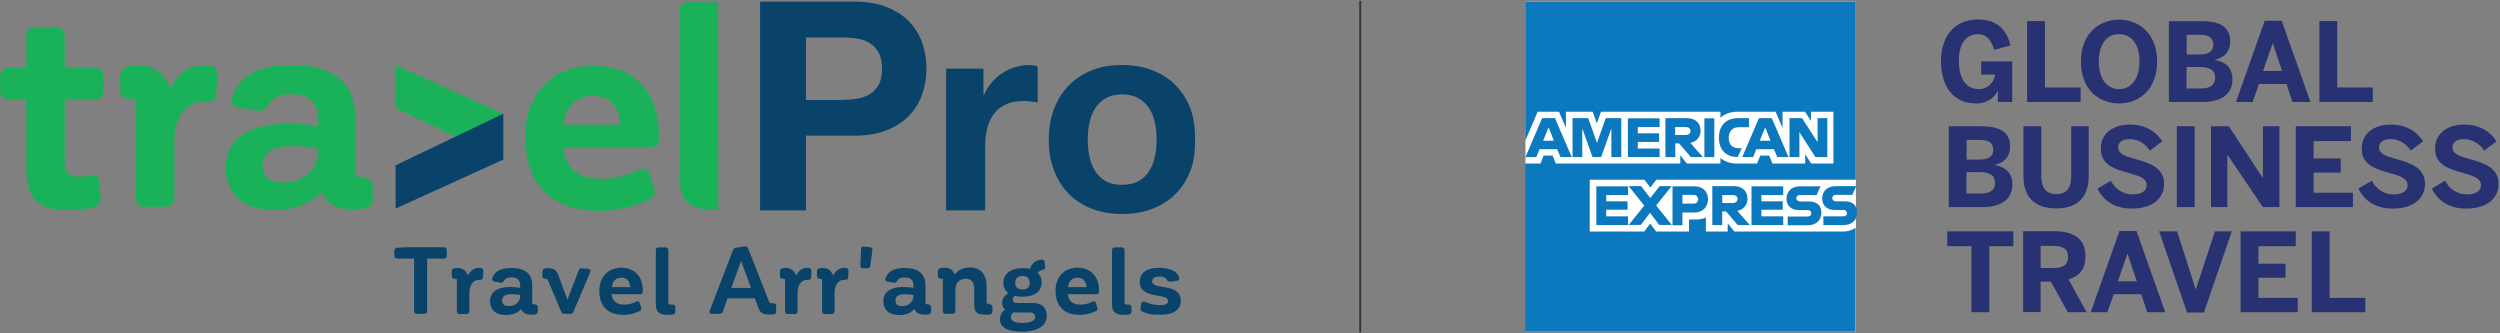<svg width="210" height="28" viewBox="0 0 210 28" fill="none" xmlns="http://www.w3.org/2000/svg">
<rect x="0" y="0" width="210" height="28" fill="#808080" stroke="none"/>
<g clip-path="url(#clip0_1283_2053)">
<path fill-rule="evenodd" clip-rule="evenodd" d="M114.178 0.073H114.338V27.927H114.178V0.073Z" fill="#363436"/>
<path d="M155.897 27.861H142.087H128.138V13.82V0.139H142.156H155.897V13.986V27.861Z" fill="white"/>
<path d="M145.681 19.448L145.126 18.755V19.448H143.294V18.269C143.058 18.38 142.794 18.436 142.531 18.436H141.878V19.448H139.116L138.617 18.782L138.117 19.448H133.537V15.095H138.131L138.631 15.747L139.13 15.095H155.883V0.139H128.124V11.824L129.165 9.384H130.955L131.538 10.743V9.384H133.787L134.134 10.368L134.481 9.384H144.516V9.883C144.876 9.564 145.376 9.384 145.959 9.384H149.151L149.734 10.743V9.384H151.622L152.122 10.161V9.384H154.009V13.737H152.136L151.636 12.947V13.737H148.888L148.61 13.071H147.861L147.597 13.737H145.89C145.334 13.737 144.863 13.57 144.516 13.265V13.737H141.698L141.143 13.044V13.737H130.691L130.414 13.071H129.664L129.401 13.737H128.11V27.861H155.869V19.129C155.592 19.337 155.231 19.448 154.814 19.448H145.681Z" fill="#0C79BF"/>
<path d="M155.592 16.37L155.925 15.636H154.204C153.496 15.636 153.065 16.065 153.065 16.662C153.065 17.271 153.468 17.632 154.079 17.632H154.856C155.023 17.632 155.147 17.743 155.147 17.909C155.147 18.075 155.023 18.172 154.856 18.172H153.163V18.907H154.856C155.564 18.907 155.994 18.477 155.994 17.854C155.994 17.258 155.619 16.911 154.981 16.911H154.204C154.037 16.911 153.912 16.8 153.912 16.634C153.912 16.467 154.037 16.37 154.204 16.37H155.592ZM150.886 16.648C150.886 16.481 151.011 16.384 151.178 16.384H152.594L152.927 15.65H151.206C150.498 15.65 150.067 16.079 150.067 16.675C150.067 17.285 150.47 17.646 151.081 17.646H151.858C152.025 17.646 152.149 17.756 152.149 17.923C152.149 18.089 152.025 18.186 151.858 18.186H150.165V18.921H151.858C152.566 18.921 152.996 18.491 152.996 17.867C152.996 17.271 152.621 16.925 151.983 16.925H151.206C151.011 16.911 150.886 16.8 150.886 16.648ZM147.125 18.907H149.79V18.172H147.958V17.618H149.748V16.911H147.958V16.384H149.79V15.65H147.125V18.907ZM146.986 18.907L145.931 17.715C146.473 17.604 146.792 17.202 146.792 16.689C146.792 16.065 146.362 15.636 145.654 15.636H143.835V18.907H144.668V17.756H144.987L145.973 18.907H146.986ZM145.57 17.05H144.668V16.384H145.57C145.82 16.384 145.959 16.537 145.959 16.717C145.945 16.897 145.82 17.05 145.57 17.05ZM143.475 16.745C143.475 16.093 143.044 15.65 142.336 15.65H140.49V18.921H141.323V17.854H142.309C143.03 17.854 143.475 17.382 143.475 16.745ZM142.642 16.745C142.642 16.939 142.517 17.105 142.253 17.105H141.323V16.37H142.253C142.517 16.37 142.642 16.551 142.642 16.745ZM140.435 18.907L139.116 17.258L140.421 15.636H139.408L138.631 16.634L137.853 15.636H136.812L138.117 17.271L136.812 18.893H137.826L138.603 17.881L139.38 18.893H140.435V18.907ZM134.092 18.907H136.757V18.172H134.925V17.618H136.715V16.911H134.925V16.384H136.757V15.65H134.092V18.907Z" fill="#0C79BF"/>
<path d="M153.496 13.196V9.925H152.677V11.949L151.372 9.925H150.317V13.196H151.15V11.103L152.496 13.196H153.496ZM149.29 13.196H150.234L148.832 9.925H147.75L146.348 13.196H147.264L147.527 12.531H149.013L149.29 13.196ZM148.721 11.824H147.819L148.277 10.701L148.721 11.824ZM146.042 10.687H146.917V9.925H145.973C144.946 9.925 144.391 10.604 144.391 11.533V11.574C144.391 12.572 144.974 13.182 145.904 13.182H145.973L146.306 12.448H146.042C145.515 12.448 145.21 12.129 145.21 11.574V11.533C145.237 11.061 145.501 10.687 146.042 10.687ZM143.169 13.196H144.002V11.602V9.939H143.169V11.602V13.196ZM143.044 13.196L141.989 12.004C142.531 11.893 142.85 11.491 142.85 10.978C142.85 10.354 142.42 9.925 141.712 9.925H139.894V13.196H140.726V12.046H141.046L142.031 13.196H143.044ZM141.615 11.339H140.713V10.673H141.615C141.865 10.673 142.003 10.826 142.003 11.006C142.003 11.186 141.865 11.339 141.615 11.339ZM136.743 13.196H139.408V12.475H137.576V11.921H139.366V11.2H137.576V10.673H139.408V9.939H136.743V13.196ZM135.369 13.196H136.188V9.925H134.883L134.147 12.004L133.412 9.925H132.093V13.196H132.912V10.784L133.773 13.196H134.494L135.355 10.784V13.196H135.369ZM131.08 13.196H132.024L130.622 9.925H129.539L128.138 13.196H129.054L129.317 12.531H130.802L131.08 13.196ZM130.525 11.824H129.623L130.081 10.701L130.525 11.824Z" fill="#0C79BF"/>
<path d="M166.029 8.691C167.056 8.691 167.653 8.026 167.806 7.624H167.82V8.566H169.027V5.157H166.418V6.265H167.598C167.459 7.014 166.945 7.485 166.196 7.485C165.474 7.485 164.544 7.014 164.544 5.101C164.544 3.188 165.571 2.869 166.126 2.869C166.793 2.869 167.223 3.23 167.514 4.186L168.888 3.812C168.458 2.149 167.431 1.636 166.14 1.636C164.225 1.636 163.045 3.008 163.045 5.129C163.059 7.18 163.975 8.691 166.029 8.691Z" fill="#283272"/>
<path d="M174.773 8.566V7.347H171.775V1.774H170.276V8.566H174.773Z" fill="#283272"/>
<path d="M178.007 8.691C179.645 8.691 181.2 7.555 181.2 5.17C181.2 2.786 179.631 1.65 178.007 1.65C176.356 1.65 174.801 2.786 174.801 5.17C174.787 7.555 176.356 8.691 178.007 8.691ZM178.007 7.485C176.952 7.485 176.3 6.584 176.3 5.157C176.3 3.729 176.952 2.869 178.007 2.869C179.062 2.869 179.715 3.729 179.715 5.157C179.715 6.584 179.048 7.485 178.007 7.485Z" fill="#283272"/>
<path d="M185.058 8.566C186.321 8.566 187.529 8.067 187.529 6.695C187.529 5.614 186.876 5.184 186.044 5.032V5.018C186.738 4.879 187.334 4.422 187.334 3.452C187.334 2.079 186.155 1.774 184.906 1.774H182.185V8.566H185.058ZM183.67 2.925H184.795C185.6 2.925 185.919 3.216 185.919 3.757C185.919 4.283 185.558 4.574 184.781 4.574H183.684V2.925H183.67ZM183.67 5.628H184.808C185.641 5.628 186.071 5.919 186.071 6.515C186.071 7.097 185.711 7.43 184.878 7.43H183.67V5.628Z" fill="#283272"/>
<path d="M190.902 3.646H190.915L191.693 5.96H190.097L190.902 3.646ZM189.222 8.566L189.75 7.055H192.067L192.567 8.566H194.08L191.665 1.747H190.235L187.82 8.566H189.222Z" fill="#283272"/>
<path d="M199.313 8.566V7.347H196.329V1.774H194.83V8.566H199.313Z" fill="#283272"/>
<path d="M166.57 17.396C167.833 17.396 169.041 16.897 169.041 15.525C169.041 14.444 168.389 14.014 167.556 13.861V13.848C168.25 13.709 168.847 13.252 168.847 12.281C168.847 10.909 167.667 10.604 166.418 10.604H163.697V17.396H166.57ZM165.182 11.755H166.307C167.112 11.755 167.431 12.046 167.431 12.586C167.431 13.113 167.07 13.404 166.293 13.404H165.196V11.755H165.182ZM165.182 14.457H166.321C167.153 14.457 167.584 14.749 167.584 15.345C167.584 15.927 167.223 16.259 166.39 16.259H165.182V14.457Z" fill="#283272"/>
<path d="M172.719 17.507C174.607 17.507 175.453 16.453 175.453 14.79V10.604H173.982V14.762C173.982 15.76 173.621 16.301 172.733 16.301C171.845 16.301 171.47 15.747 171.47 14.762V10.604H169.971V14.804C169.971 16.467 170.831 17.507 172.719 17.507Z" fill="#283272"/>
<path d="M179.062 17.521C180.95 17.521 181.783 16.55 181.783 15.455C181.783 14.055 180.52 13.681 179.326 13.348C178.438 13.099 177.924 12.905 177.924 12.364C177.924 11.962 178.271 11.685 178.91 11.685C179.576 11.685 180.228 12.073 180.589 12.655L181.63 11.865C181.158 11.145 180.325 10.465 178.923 10.465C177.466 10.465 176.467 11.228 176.467 12.489C176.467 13.917 177.73 14.222 178.951 14.568C179.839 14.818 180.325 15.04 180.325 15.553C180.325 16.079 179.826 16.329 179.145 16.329C178.368 16.329 177.688 15.913 177.313 15.178L176.189 15.844C176.675 16.828 177.591 17.521 179.062 17.521Z" fill="#283272"/>
<path d="M184.35 17.396V14V10.604H183.601H182.851V14V17.396H183.462H184.35Z" fill="#283272"/>
<path d="M187.099 17.396V13.03H187.126L190.083 17.396H191.471V10.604H190.083V14.943H190.069L187.223 10.604H185.724V17.396H187.099Z" fill="#283272"/>
<path d="M197.647 17.396V16.19H194.344V14.499H196.62V13.307H194.344V11.851H197.481V10.604H192.845V17.396H197.647Z" fill="#283272"/>
<path d="M200.978 17.521C202.866 17.521 203.699 16.55 203.699 15.455C203.699 14.055 202.436 13.681 201.242 13.348C200.354 13.099 199.84 12.905 199.84 12.364C199.84 11.962 200.187 11.685 200.826 11.685C201.492 11.685 202.144 12.073 202.505 12.655L203.546 11.865C203.074 11.145 202.241 10.465 200.839 10.465C199.382 10.465 198.383 11.228 198.383 12.489C198.383 13.917 199.646 14.222 200.867 14.568C201.755 14.818 202.241 15.04 202.241 15.553C202.241 16.079 201.742 16.329 201.061 16.329C200.284 16.329 199.604 15.913 199.229 15.178L198.105 15.844C198.591 16.828 199.507 17.521 200.978 17.521Z" fill="#283272"/>
<path d="M207.155 17.521C209.042 17.521 209.875 16.55 209.875 15.455C209.875 14.055 208.612 13.681 207.405 13.348C206.516 13.099 206.003 12.905 206.003 12.364C206.003 11.962 206.35 11.685 206.988 11.685C207.654 11.685 208.307 12.073 208.668 12.655L209.709 11.865C209.237 11.145 208.404 10.465 207.002 10.465C205.545 10.465 204.545 11.228 204.545 12.489C204.545 13.917 205.808 14.222 207.03 14.568C207.918 14.818 208.404 15.04 208.404 15.553C208.404 16.079 207.904 16.329 207.224 16.329C206.447 16.329 205.767 15.913 205.392 15.178L204.268 15.844C204.767 16.828 205.683 17.521 207.155 17.521Z" fill="#283272"/>
<path d="M167.098 26.226V20.681H169.124V19.434H163.572V20.681H165.599V26.226H167.098Z" fill="#283272"/>
<path d="M171.414 20.654H172.442C173.302 20.654 173.718 20.903 173.718 21.568C173.718 22.262 173.302 22.511 172.442 22.511H171.414V20.654ZM171.414 26.226V23.662H172.275L173.691 26.226H175.273L173.76 23.467C174.676 23.19 175.176 22.608 175.176 21.527C175.176 20.016 174.176 19.42 172.497 19.42H169.943V26.212H171.414V26.226Z" fill="#283272"/>
<path d="M178.701 21.319H178.715L179.492 23.634H177.896L178.701 21.319ZM177.022 26.226L177.549 24.715H179.867L180.367 26.226H181.88L179.465 19.406H178.035L175.62 26.226H177.022Z" fill="#283272"/>
<path d="M185.128 26.254L187.473 19.434H186.058L184.448 24.299H184.434L182.879 19.434H181.366L183.712 26.254H185.128Z" fill="#283272"/>
<path d="M193.011 26.226V25.02H189.708V23.329H191.984V22.151H189.708V20.681H192.845V19.434H188.209V26.226H193.011Z" fill="#283272"/>
<path d="M198.688 26.226V25.02H195.69V19.434H194.191V26.226H198.688Z" fill="#283272"/>
<path d="M37.531 21.014V21.485C37.531 21.638 37.447 21.721 37.281 21.721H35.879V26.115C35.879 26.267 35.796 26.364 35.629 26.364H35.032C34.88 26.364 34.782 26.281 34.782 26.115V21.721H33.381C33.228 21.721 33.131 21.638 33.131 21.485V21.069C33.131 20.917 33.214 20.82 33.367 20.806C33.7 20.792 34.13 20.764 34.505 20.764H35.865H37.267C37.447 20.778 37.531 20.861 37.531 21.014Z" fill="#0A436A"/>
<path d="M40.598 22.788L40.57 23.301C40.556 23.467 40.473 23.509 40.307 23.509H40.209C39.807 23.509 39.432 23.869 39.432 24.59V26.129C39.432 26.281 39.349 26.378 39.182 26.378H38.613C38.461 26.378 38.377 26.295 38.377 26.129V23.453C38.308 23.426 38.239 23.426 38.142 23.412C38.017 23.398 37.947 23.329 37.947 23.162V22.802C37.961 22.663 38.017 22.566 38.155 22.539C38.239 22.511 38.35 22.511 38.489 22.511C38.863 22.511 39.155 22.747 39.307 23.135C39.516 22.747 39.835 22.497 40.209 22.497C40.293 22.497 40.348 22.511 40.404 22.511C40.556 22.539 40.612 22.636 40.598 22.788Z" fill="#0A436A"/>
<path d="M45.178 25.824V26.157C45.165 26.309 45.095 26.392 44.956 26.42C44.873 26.434 44.748 26.434 44.609 26.434C44.165 26.434 43.901 26.267 43.777 25.962C43.485 26.281 43.069 26.462 42.472 26.462C41.639 26.462 41.167 26.018 41.167 25.297C41.167 24.576 41.709 24.105 42.874 24.105C43.194 24.105 43.457 24.133 43.693 24.188V23.98C43.693 23.509 43.43 23.301 42.958 23.301C42.625 23.301 42.43 23.398 42.333 23.592C42.25 23.703 42.194 23.772 42.042 23.745L41.542 23.662C41.375 23.634 41.306 23.523 41.348 23.37C41.528 22.871 41.944 22.511 42.958 22.511C44.124 22.511 44.707 22.996 44.707 23.994V25.533C44.776 25.547 44.831 25.561 44.901 25.561C45.095 25.588 45.192 25.657 45.178 25.824ZM43.693 24.84V24.784C43.471 24.743 43.221 24.715 42.972 24.715C42.416 24.715 42.181 24.909 42.181 25.242C42.181 25.574 42.389 25.713 42.749 25.713C43.249 25.713 43.693 25.394 43.693 24.84Z" fill="#0A436A"/>
<path d="M49.578 22.871L48.176 26.17C48.135 26.309 48.038 26.364 47.899 26.364H47.413C47.274 26.364 47.177 26.309 47.136 26.17L45.983 23.44C45.914 23.426 45.845 23.412 45.761 23.412C45.623 23.398 45.553 23.329 45.553 23.163L45.567 22.816C45.581 22.677 45.636 22.58 45.775 22.553C45.859 22.539 45.956 22.525 46.081 22.525C46.511 22.525 46.733 22.677 46.9 23.107L47.663 25.172L48.607 22.719C48.648 22.58 48.746 22.525 48.898 22.539L49.412 22.58C49.578 22.594 49.648 22.705 49.578 22.871Z" fill="#0A436A"/>
<path d="M53.992 24.368V24.493C53.992 24.632 53.909 24.715 53.77 24.715H52.937H51.369C51.452 25.297 51.799 25.588 52.438 25.588C52.854 25.588 53.215 25.463 53.437 25.339C53.576 25.269 53.673 25.297 53.728 25.436L53.853 25.824C53.895 25.948 53.867 26.046 53.756 26.115C53.478 26.267 52.979 26.448 52.354 26.448C51.008 26.448 50.342 25.671 50.342 24.41C50.342 23.287 51.063 22.483 52.202 22.483C53.395 22.511 53.992 23.315 53.992 24.368ZM51.383 24.119H52.937C52.896 23.564 52.618 23.329 52.202 23.329C51.785 23.329 51.466 23.55 51.383 24.119Z" fill="#0A436A"/>
<path d="M55.089 25.561V21.028C55.089 20.875 55.172 20.778 55.338 20.778H55.894C56.046 20.778 56.143 20.861 56.143 21.028V25.547C56.227 25.574 56.352 25.588 56.504 25.588C56.657 25.588 56.726 25.671 56.726 25.824V26.17C56.726 26.323 56.643 26.406 56.504 26.42C56.365 26.434 56.241 26.448 56.06 26.448C55.436 26.434 55.089 26.267 55.089 25.561Z" fill="#0A436A"/>
<path d="M65.207 25.699L65.193 26.17C65.193 26.309 65.124 26.392 64.999 26.406C64.888 26.42 64.763 26.42 64.638 26.42C64.138 26.42 63.874 26.323 63.708 25.879L63.403 25.061H61.112L60.724 26.184C60.682 26.295 60.599 26.364 60.46 26.364H59.794C59.627 26.364 59.558 26.267 59.613 26.101L61.57 21.014C61.612 20.889 61.709 20.82 61.834 20.806L62.57 20.695C62.695 20.681 62.778 20.723 62.834 20.848L64.638 25.422C64.707 25.45 64.832 25.463 64.971 25.477C65.138 25.477 65.207 25.561 65.207 25.699ZM63.083 24.188L62.251 21.915L61.432 24.188H63.083Z" fill="#0A436A"/>
<path d="M68.163 22.788L68.135 23.301C68.122 23.467 68.038 23.509 67.872 23.509H67.775C67.372 23.509 66.997 23.869 66.997 24.59V26.129C66.997 26.281 66.914 26.378 66.748 26.378H66.178C66.026 26.378 65.942 26.295 65.942 26.129V23.453C65.873 23.426 65.804 23.426 65.707 23.412C65.582 23.398 65.512 23.329 65.512 23.162V22.802C65.526 22.663 65.582 22.566 65.721 22.539C65.804 22.511 65.915 22.511 66.054 22.511C66.428 22.511 66.72 22.747 66.873 23.135C67.081 22.747 67.4 22.497 67.775 22.497C67.858 22.497 67.913 22.511 67.969 22.511C68.108 22.539 68.163 22.636 68.163 22.788Z" fill="#0A436A"/>
<path d="M71.272 22.788L71.245 23.301C71.231 23.467 71.147 23.509 70.981 23.509H70.884C70.481 23.509 70.106 23.869 70.106 24.59V26.129C70.106 26.281 70.023 26.378 69.857 26.378H69.287C69.135 26.378 69.052 26.295 69.052 26.129V23.453C68.982 23.426 68.913 23.426 68.816 23.412C68.691 23.398 68.621 23.329 68.621 23.162V22.802C68.635 22.663 68.691 22.566 68.829 22.539C68.913 22.511 69.024 22.511 69.163 22.511C69.537 22.511 69.829 22.747 69.981 23.135C70.19 22.747 70.509 22.497 70.884 22.497C70.967 22.497 71.022 22.511 71.078 22.511C71.231 22.539 71.286 22.636 71.272 22.788Z" fill="#0A436A"/>
<path d="M72.272 22.317L72.327 20.917C72.341 20.765 72.424 20.695 72.577 20.709L73.077 20.765C73.229 20.778 73.299 20.875 73.285 21.014L73.104 22.331C73.077 22.469 73.007 22.539 72.855 22.539H72.508C72.341 22.539 72.258 22.469 72.272 22.317Z" fill="#0A436A"/>
<path d="M78.212 25.824V26.157C78.198 26.309 78.129 26.392 77.99 26.42C77.907 26.434 77.782 26.434 77.643 26.434C77.199 26.434 76.935 26.267 76.81 25.962C76.519 26.281 76.103 26.462 75.506 26.462C74.673 26.462 74.201 26.018 74.201 25.297C74.201 24.576 74.742 24.105 75.908 24.105C76.227 24.105 76.491 24.133 76.727 24.188V23.98C76.727 23.509 76.463 23.301 75.991 23.301C75.658 23.301 75.464 23.398 75.367 23.592C75.284 23.703 75.228 23.772 75.075 23.745L74.576 23.662C74.409 23.634 74.34 23.523 74.381 23.37C74.562 22.871 74.978 22.511 75.991 22.511C77.157 22.511 77.74 22.996 77.74 23.994V25.533C77.81 25.547 77.865 25.561 77.935 25.561C78.129 25.588 78.226 25.657 78.212 25.824ZM76.727 24.84V24.784C76.505 24.743 76.255 24.715 76.005 24.715C75.45 24.715 75.214 24.909 75.214 25.242C75.214 25.574 75.422 25.713 75.783 25.713C76.283 25.713 76.727 25.394 76.727 24.84Z" fill="#0A436A"/>
<path d="M83.362 25.81V26.157C83.362 26.309 83.278 26.392 83.139 26.42C83.028 26.434 82.917 26.434 82.723 26.434C82.154 26.434 81.835 26.267 81.835 25.63V24.285C81.835 23.689 81.585 23.412 81.099 23.412C80.613 23.412 80.252 23.786 80.252 24.271V26.115C80.252 26.267 80.169 26.364 80.003 26.364H79.434C79.281 26.364 79.198 26.281 79.198 26.115V23.44C79.128 23.426 79.059 23.412 78.976 23.398C78.851 23.384 78.781 23.315 78.781 23.149V22.788C78.795 22.65 78.851 22.553 78.989 22.525C79.073 22.497 79.198 22.483 79.309 22.483C79.739 22.483 80.044 22.65 80.183 23.052C80.461 22.705 80.877 22.47 81.446 22.47C82.418 22.47 82.876 23.066 82.876 24.077V25.491C82.931 25.505 83.001 25.519 83.07 25.519C83.278 25.588 83.375 25.658 83.362 25.81Z" fill="#0A436A"/>
<path d="M87.928 26.517C87.928 27.252 87.303 27.861 85.888 27.861C84.513 27.861 84 27.446 84 26.836C84 26.434 84.18 26.17 84.416 26.004C84.264 25.865 84.18 25.671 84.18 25.45C84.18 25.131 84.333 24.867 84.694 24.618C84.43 24.41 84.278 24.119 84.278 23.758C84.278 23.038 84.861 22.525 85.888 22.525C86.124 22.525 86.332 22.539 86.512 22.594C86.665 22.109 86.998 21.873 87.484 21.804C87.636 21.79 87.734 21.873 87.748 22.026L87.789 22.4C87.817 22.552 87.734 22.636 87.581 22.663C87.387 22.705 87.262 22.802 87.178 22.927C87.387 23.135 87.498 23.398 87.498 23.717C87.498 24.465 86.929 24.923 85.888 24.923C85.652 24.923 85.444 24.895 85.249 24.854C85.11 24.951 85.069 25.048 85.069 25.158C85.069 25.352 85.194 25.45 85.43 25.45H86.734C87.567 25.45 87.928 25.879 87.928 26.517ZM86.956 26.628C86.956 26.392 86.818 26.253 86.457 26.253H85.138H85.11C84.986 26.351 84.916 26.475 84.916 26.655C84.916 26.933 85.18 27.127 85.915 27.127C86.623 27.113 86.956 26.919 86.956 26.628ZM85.277 23.758C85.277 24.119 85.499 24.313 85.888 24.313C86.29 24.313 86.498 24.119 86.498 23.758C86.498 23.398 86.29 23.176 85.888 23.176C85.499 23.176 85.277 23.398 85.277 23.758Z" fill="#0A436A"/>
<path d="M92.314 24.368V24.493C92.314 24.632 92.231 24.715 92.092 24.715H91.259H89.691C89.774 25.297 90.121 25.588 90.759 25.588C91.176 25.588 91.537 25.463 91.759 25.339C91.897 25.269 91.995 25.297 92.05 25.436L92.175 25.824C92.217 25.948 92.189 26.046 92.078 26.115C91.8 26.267 91.301 26.448 90.676 26.448C89.33 26.448 88.664 25.671 88.664 24.41C88.664 23.287 89.385 22.483 90.523 22.483C91.717 22.511 92.314 23.315 92.314 24.368ZM89.705 24.119H91.259C91.217 23.564 90.94 23.329 90.523 23.329C90.121 23.329 89.788 23.55 89.705 24.119Z" fill="#0A436A"/>
<path d="M93.41 25.561V21.028C93.41 20.875 93.494 20.778 93.66 20.778H94.216C94.368 20.778 94.465 20.861 94.465 21.028V25.547C94.549 25.574 94.674 25.588 94.826 25.588C94.979 25.588 95.048 25.671 95.048 25.824V26.17C95.048 26.323 94.965 26.406 94.826 26.42C94.687 26.434 94.562 26.448 94.382 26.448C93.757 26.434 93.41 26.267 93.41 25.561Z" fill="#0A436A"/>
<path d="M95.937 26.17C95.812 26.101 95.77 26.004 95.798 25.865L95.867 25.505C95.895 25.325 96.006 25.283 96.172 25.352C96.478 25.491 96.908 25.63 97.408 25.63C97.949 25.63 98.116 25.505 98.116 25.269C98.116 24.576 95.742 25.172 95.742 23.689C95.742 22.968 96.242 22.497 97.352 22.497C98.296 22.497 98.921 22.788 99.059 23.357C99.087 23.481 99.004 23.564 98.851 23.592L98.338 23.661C98.171 23.675 98.088 23.62 98.019 23.495C97.921 23.329 97.713 23.232 97.408 23.232C96.991 23.232 96.783 23.384 96.783 23.62C96.783 24.41 99.184 23.703 99.184 25.269C99.184 25.962 98.685 26.434 97.45 26.434C96.783 26.461 96.311 26.351 95.937 26.17Z" fill="#0A436A"/>
<path d="M71.758 0.139C72.855 0.139 73.785 0.291 74.562 0.624C75.325 0.943 75.964 1.358 76.436 1.885C76.921 2.412 77.268 3.008 77.49 3.673C77.713 4.339 77.824 5.046 77.824 5.766C77.824 6.473 77.713 7.166 77.49 7.846C77.268 8.525 76.921 9.121 76.436 9.648C75.95 10.174 75.325 10.59 74.562 10.909C73.798 11.228 72.855 11.394 71.758 11.394H67.705V17.673H63.847V0.139H71.758ZM70.703 8.386C71.147 8.386 71.578 8.358 71.98 8.289C72.383 8.22 72.744 8.095 73.063 7.915C73.368 7.721 73.618 7.457 73.812 7.111C74.007 6.764 74.09 6.321 74.09 5.766C74.09 5.212 73.993 4.755 73.812 4.422C73.618 4.075 73.368 3.812 73.063 3.618C72.757 3.424 72.397 3.299 71.98 3.244C71.564 3.174 71.147 3.147 70.703 3.147H67.705V8.4H70.703V8.386Z" fill="#0A436A"/>
<path d="M82.612 5.78V7.984H82.654C82.806 7.61 83.014 7.277 83.278 6.958C83.542 6.64 83.834 6.376 84.18 6.154C84.514 5.933 84.874 5.766 85.263 5.642C85.652 5.517 86.04 5.461 86.457 5.461C86.679 5.461 86.915 5.503 87.165 5.572V8.608C87.012 8.58 86.832 8.553 86.609 8.525C86.387 8.497 86.193 8.483 85.985 8.483C85.388 8.483 84.874 8.58 84.458 8.788C84.042 8.982 83.709 9.259 83.459 9.606C83.209 9.953 83.028 10.354 82.917 10.812C82.806 11.269 82.751 11.768 82.751 12.309V17.673H79.475V5.766H82.612V5.78Z" fill="#0A436A"/>
<path d="M88.539 9.149C88.83 8.372 89.247 7.721 89.788 7.166C90.329 6.626 90.968 6.196 91.717 5.905C92.467 5.6 93.313 5.461 94.257 5.461C95.201 5.461 96.048 5.614 96.811 5.905C97.574 6.21 98.227 6.626 98.754 7.166C99.296 7.707 99.712 8.372 100.003 9.149C100.295 9.925 100.392 10.784 100.392 11.741C100.392 12.697 100.295 13.556 100.003 14.319C99.712 15.081 99.296 15.747 98.754 16.287C98.213 16.828 97.561 17.244 96.811 17.535C96.048 17.826 95.201 17.978 94.257 17.978C93.313 17.978 92.481 17.826 91.717 17.535C90.968 17.244 90.315 16.828 89.788 16.287C89.247 15.747 88.83 15.081 88.539 14.319C88.247 13.556 88.094 12.697 88.094 11.741C88.094 10.784 88.247 9.925 88.539 9.149ZM91.509 13.127C91.606 13.584 91.759 13.986 91.981 14.347C92.203 14.707 92.494 14.998 92.869 15.206C93.244 15.428 93.702 15.525 94.257 15.525C94.812 15.525 95.27 15.414 95.645 15.206C96.02 14.998 96.325 14.707 96.547 14.347C96.769 13.986 96.922 13.584 97.019 13.127C97.116 12.669 97.158 12.212 97.158 11.741C97.158 11.269 97.116 10.798 97.019 10.341C96.922 9.883 96.769 9.467 96.547 9.121C96.325 8.774 96.02 8.483 95.645 8.261C95.27 8.04 94.798 7.929 94.257 7.929C93.702 7.929 93.244 8.04 92.869 8.261C92.494 8.483 92.203 8.774 91.981 9.121C91.759 9.467 91.606 9.883 91.509 10.341C91.412 10.798 91.37 11.269 91.37 11.741C91.37 12.212 91.412 12.683 91.509 13.127Z" fill="#0A436A"/>
<path d="M7.939 5.697H5.441V3.05C5.441 2.564 5.177 2.301 4.691 2.301H2.943C2.457 2.301 2.207 2.564 2.207 3.05V5.697H0.75C0.264 5.697 0.014 5.96 0.014 6.446V7.61C0.014 8.095 0.264 8.345 0.75 8.345H2.207V13.959C2.207 16.828 3.248 17.646 5.607 17.646C6.537 17.646 7.287 17.549 7.842 17.424C8.286 17.327 8.481 17.008 8.453 16.578L8.356 15.317C8.328 14.832 8.036 14.638 7.606 14.735C7.315 14.804 6.995 14.832 6.635 14.832C5.802 14.832 5.441 14.513 5.441 13.543V8.345H7.939C8.425 8.345 8.689 8.109 8.689 7.61V6.446C8.689 5.96 8.425 5.697 7.939 5.697Z" fill="#1AB258"/>
<path d="M17.683 5.503C17.516 5.475 17.322 5.461 17.072 5.461C15.878 5.461 14.935 6.21 14.282 7.43C13.838 6.21 12.95 5.489 11.784 5.489C11.34 5.489 11.007 5.517 10.743 5.586C10.299 5.683 10.104 5.974 10.091 6.418V7.513C10.063 7.998 10.285 8.248 10.674 8.261C10.965 8.289 11.215 8.303 11.409 8.386V16.62C11.409 17.105 11.659 17.368 12.145 17.368H13.894C14.379 17.368 14.643 17.105 14.643 16.62V11.865C14.643 9.661 15.809 8.539 17.044 8.539H17.364C17.877 8.566 18.141 8.414 18.169 7.901L18.266 6.321C18.266 5.863 18.099 5.558 17.683 5.503Z" fill="#1AB258"/>
<path d="M30.48 14.901C30.258 14.873 30.064 14.846 29.869 14.804V10.05C29.869 6.958 28.065 5.461 24.498 5.461C21.361 5.461 20.07 6.584 19.515 8.137C19.362 8.622 19.584 8.941 20.098 9.038L21.625 9.301C22.083 9.37 22.277 9.149 22.527 8.816C22.846 8.234 23.429 7.915 24.47 7.915C25.927 7.915 26.732 8.594 26.732 10.022V10.632C26.024 10.479 25.206 10.382 24.234 10.382C20.639 10.382 18.96 11.865 18.96 14.069C18.96 16.259 20.445 17.646 22.999 17.646C24.817 17.646 26.108 17.091 27.01 16.121C27.371 17.049 28.176 17.576 29.564 17.576C30.008 17.576 30.369 17.549 30.633 17.535C31.077 17.465 31.285 17.188 31.313 16.731V15.691C31.34 15.192 31.049 14.97 30.48 14.901ZM26.732 12.642C26.732 14.36 25.372 15.331 23.845 15.331C22.721 15.331 22.069 14.915 22.069 13.903C22.069 12.863 22.804 12.281 24.498 12.281C25.275 12.281 26.052 12.351 26.732 12.475V12.642Z" fill="#1AB258"/>
<path d="M60.321 0.194L57.837 0.18C57.323 0.18 57.087 0.444 57.087 0.929V14.915C57.087 17.105 58.156 17.632 60.03 17.632C60.141 17.632 60.238 17.632 60.335 17.632L60.321 0.194Z" fill="#1AB258"/>
<path d="M49.828 5.517C46.344 5.517 44.11 7.97 44.11 11.45C44.11 15.317 46.178 17.715 50.314 17.715C52.229 17.715 53.798 17.16 54.644 16.689C54.991 16.495 55.061 16.148 54.936 15.788L54.547 14.596C54.381 14.152 54.089 14.056 53.645 14.277C52.937 14.638 51.841 15.026 50.55 15.026C48.579 15.026 47.51 14.125 47.274 12.351H52.118H54.672C55.116 12.351 55.352 12.087 55.352 11.644V11.255C55.338 7.998 53.492 5.517 49.828 5.517ZM47.302 10.479C47.566 8.733 48.565 8.053 49.828 8.053C51.119 8.053 51.966 8.76 52.091 10.479H47.302Z" fill="#1AB258"/>
<path d="M42.278 9.564V13.418L36.531 10.659L33.228 9.079V5.461L42.278 9.564Z" fill="#1AB258"/>
<path d="M42.278 13.404V9.551L33.228 13.889V17.521L42.278 13.404Z" fill="#0A436A"/>
</g>
<defs>
<clipPath id="clip0_1283_2053">
<rect width="210" height="28" fill="white"/>
</clipPath>
</defs>
</svg>
